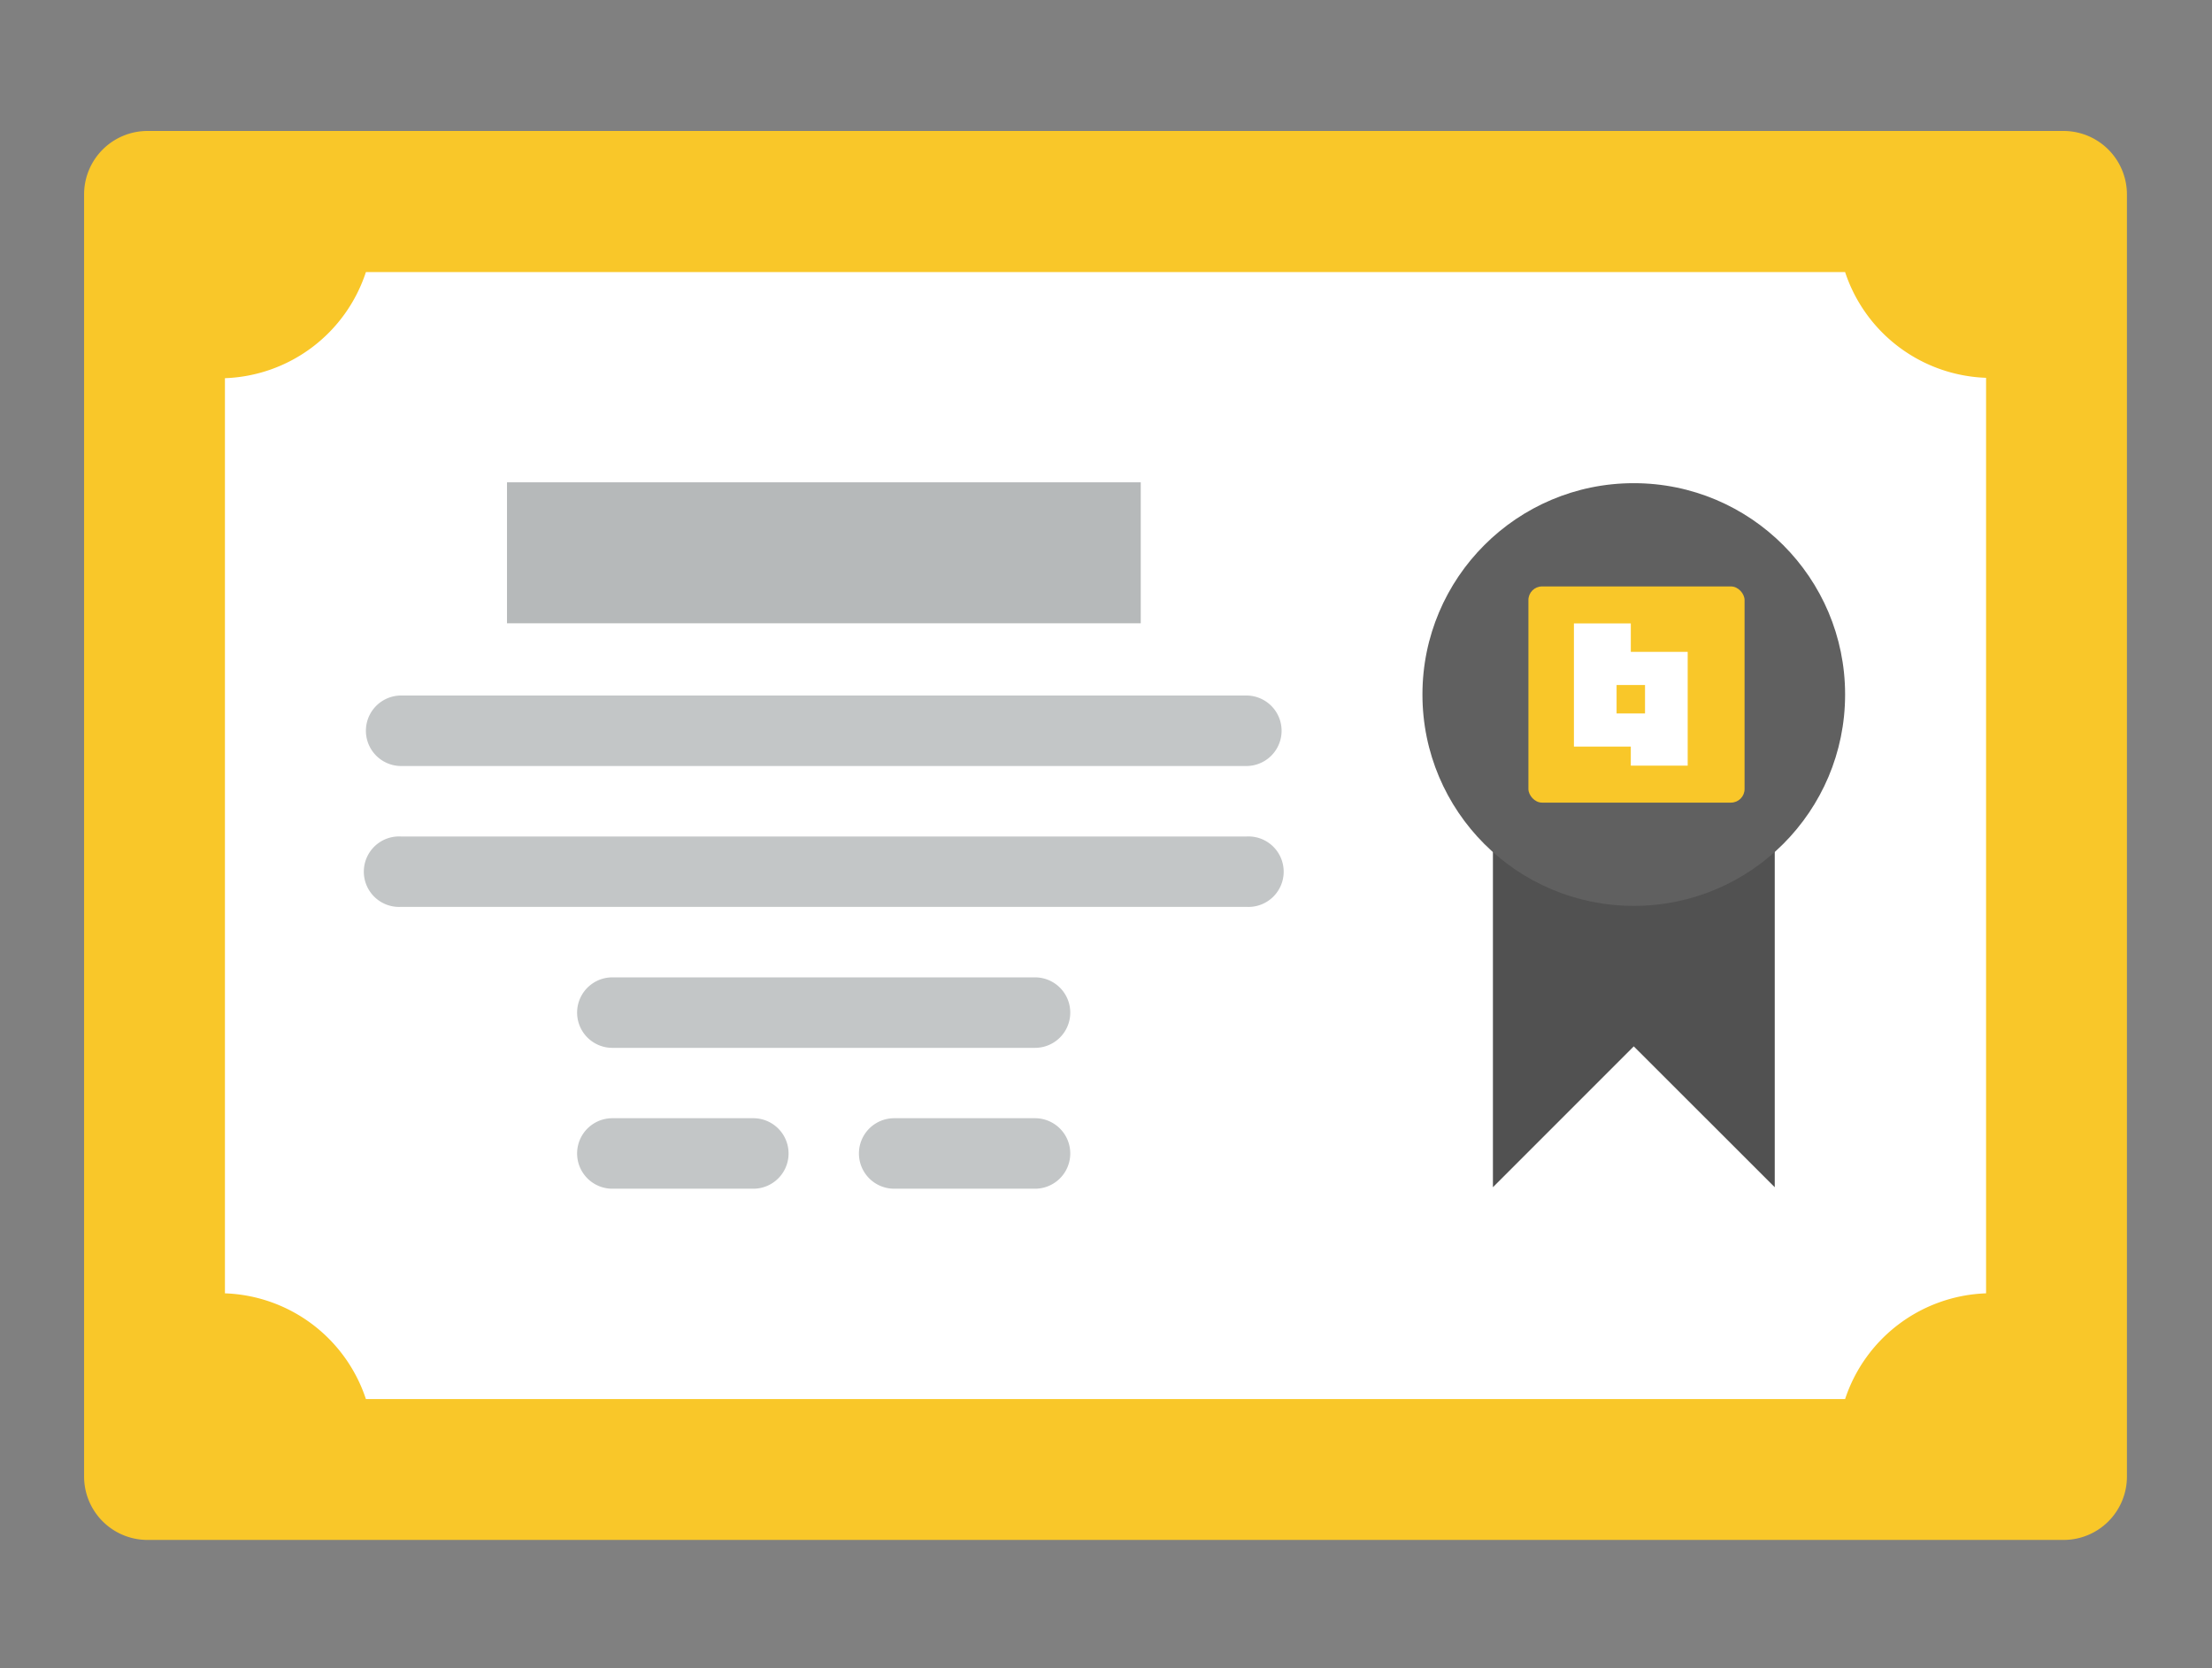 <svg id="Camada_1" data-name="Camada 1" xmlns="http://www.w3.org/2000/svg" viewBox="0 0 178.88 134.88"><rect x="0" y="0" width="178.88" height="134.88" fill="#808080" stroke="none"/><defs><style>.cls-1{fill:#f9c729;}.cls-2{fill:#fff;}.cls-3{fill:#515151;}.cls-4{fill:#606060;}.cls-5{fill:#b6b9ba;}.cls-6{fill:#c3c6c7;}</style></defs><path class="cls-1" d="M11.93,10.59H166.87A5.13,5.13,0,0,1,172,15.72V119.4a5.12,5.12,0,0,1-5.13,5.12H11.93A5.13,5.13,0,0,1,6.8,119.4V15.72A5.13,5.13,0,0,1,11.93,10.59Z"/><path class="cls-2" d="M160.61,70.4v34.18a12.46,12.46,0,0,0-11.4,8.55H29.59a12.46,12.46,0,0,0-11.4-8.55v-74A12.46,12.46,0,0,0,29.59,22H149.21a12.46,12.46,0,0,0,11.4,8.55Z"/><path class="cls-3" d="M143.52,96l-11.4-11.39L120.73,96V56.16h22.79Z"/><circle class="cls-4" cx="132.12" cy="56.16" r="17.09"/><circle class="cls-1" cx="132.12" cy="56.16" r="5.7"/><path class="cls-5" d="M41,39H92.25v11.4H41Z"/><path class="cls-6" d="M100.79,61.94H32.44a2.85,2.85,0,0,1,0-5.7h68.35a2.85,2.85,0,0,1,0,5.7Z"/><path class="cls-6" d="M100.79,73.33H32.44a2.85,2.85,0,1,1,0-5.69h68.35a2.85,2.85,0,1,1,0,5.69Z"/><path class="cls-6" d="M83.7,84.73H49.52a2.85,2.85,0,0,1,0-5.7H83.7a2.85,2.85,0,0,1,0,5.7Z"/><path class="cls-6" d="M60.92,96.12H49.52a2.85,2.85,0,0,1,0-5.7h11.4a2.85,2.85,0,0,1,0,5.7Z"/><path class="cls-6" d="M83.7,96.12H72.31a2.85,2.85,0,0,1,0-5.7H83.7a2.85,2.85,0,1,1,0,5.7Z"/><rect class="cls-1" x="123.6" y="47.42" width="17.48" height="17.48" rx="1.1"/><polygon class="cls-2" points="131.88 52.71 131.88 50.41 127.28 50.41 127.28 60.37 131.88 60.37 131.88 61.91 136.48 61.91 136.48 52.71 131.88 52.71"/><rect class="cls-1" x="130.73" y="55.39" width="2.3" height="2.3"/></svg>